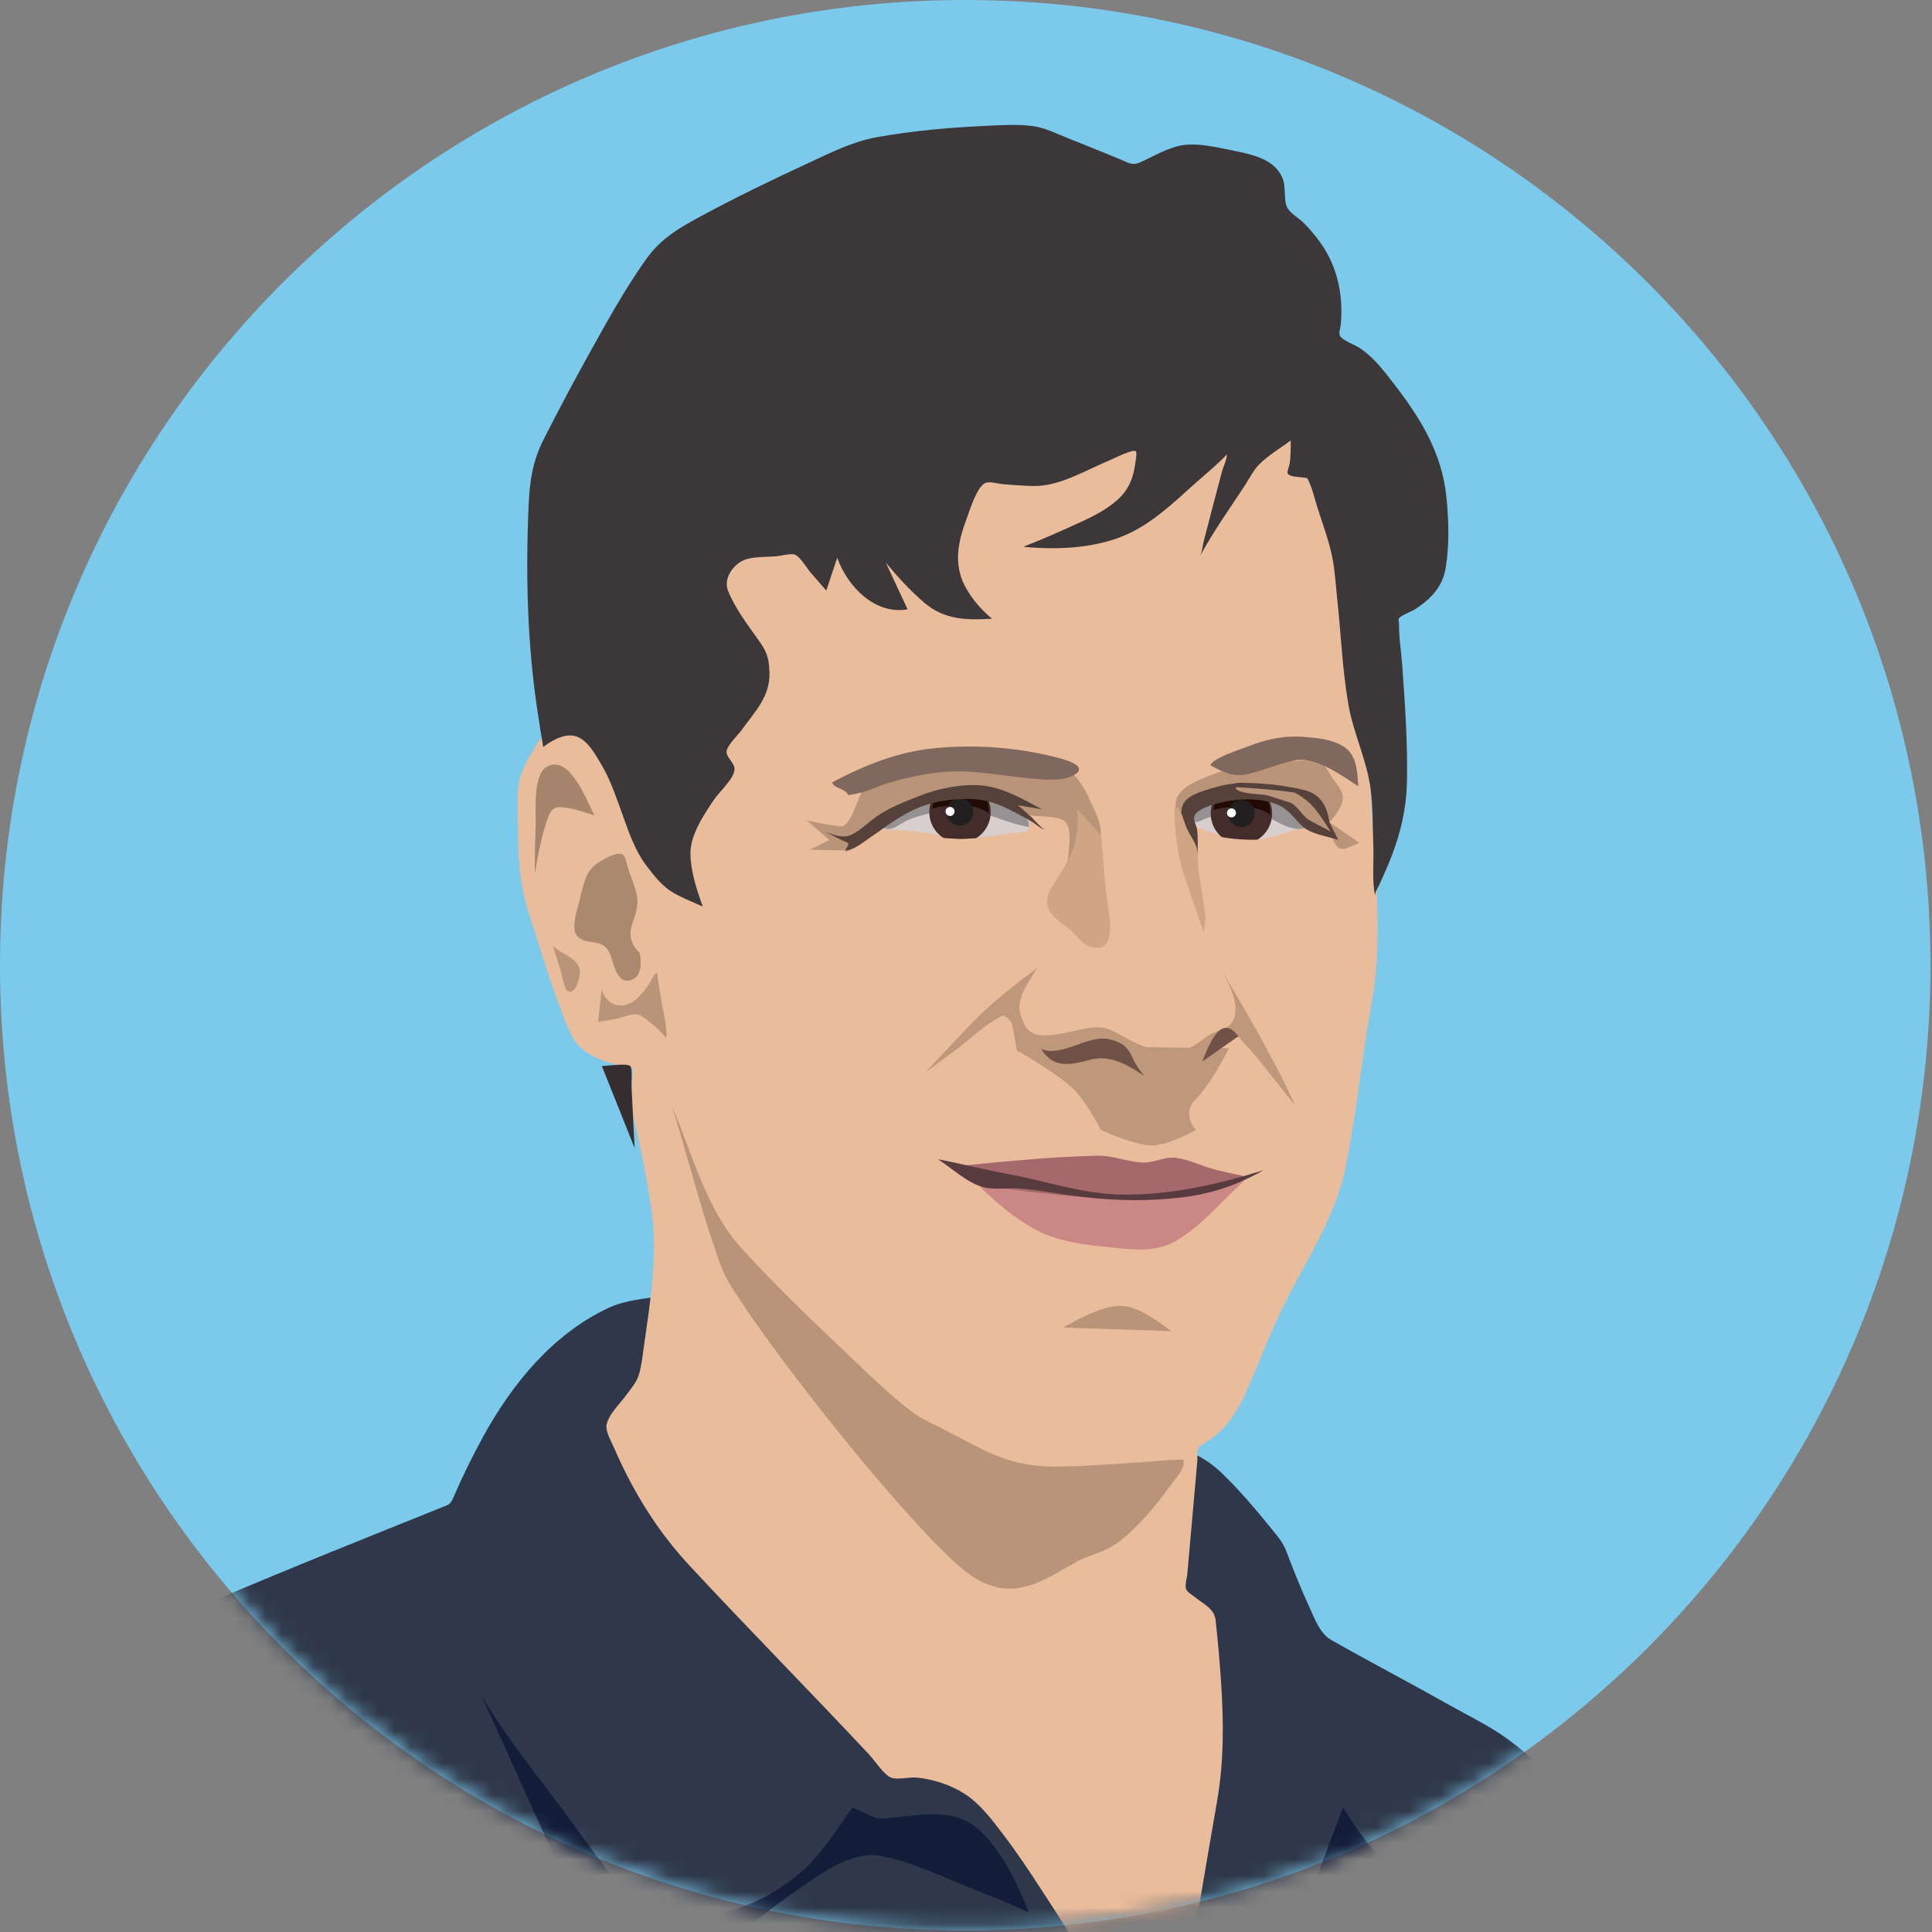 <svg xmlns="http://www.w3.org/2000/svg" xmlns:xlink="http://www.w3.org/1999/xlink" width="120" height="120" viewBox="0 0 120 120">
  <rect x="0" y="0" width="120" height="120" fill="#808080" stroke="none"/>
  <defs>
    <path id="chad-a" d="M119.903,59.951 C119.903,93.061 93.061,119.903 59.951,119.903 C26.841,119.903 0,93.061 0,59.951 C0,26.841 26.841,0 59.951,0 C93.061,0 119.903,26.841 119.903,59.951"/>
  </defs>
  <g fill="none" fill-rule="evenodd">
    <mask id="chad-b" fill="#fff">
      <use xlink:href="#chad-a"/>
    </mask>
    <use fill="#7BCAEC" xlink:href="#chad-a"/>
    <path fill="#2F384A" d="M-6.488,108.349 C-5.197,107.488 -3.565,106.95 -2.161,106.304 C0.558,105.055 3.284,103.82 6.014,102.593 C10.8,100.441 15.62,98.401 20.484,96.43 C22.777,95.5 25.073,94.576 27.37,93.655 C27.87,93.454 27.962,93.476 28.17,92.993 C28.729,91.697 29.35,90.426 30.031,89.191 C31.83,85.931 34.344,82.85 37.789,81.239 C38.83,80.752 40.03,80.666 41.154,80.497 C41.574,80.433 41.853,80.37 42.241,80.45 C43.416,80.69 44.583,81.132 45.732,81.469 C47.849,82.089 49.965,82.713 52.08,83.34 C57.142,84.84 62.201,86.352 67.239,87.933 C69.092,88.515 70.946,89.099 72.778,89.742 C74.055,90.189 74.956,90.589 75.949,91.555 C77.06,92.635 78.064,93.83 79.038,95.032 C79.409,95.49 79.696,95.826 79.9,96.364 C80.336,97.515 80.793,98.661 81.309,99.779 C81.641,100.498 81.972,101.46 82.682,101.861 C85.101,103.231 87.579,104.525 90.006,105.893 C91.231,106.584 92.522,107.199 93.66,108.03 C95.159,109.126 96.509,110.434 97.792,111.771 C99.956,114.023 102.077,116.412 103.373,119.28 C104.603,122.003 105.539,124.868 106.418,127.721 C106.593,128.288 106.765,128.856 106.929,129.426 C105.815,129.409 104.701,129.392 103.587,129.375 C100.574,129.328 97.56,129.282 94.546,129.236 C90.071,129.167 85.595,129.098 81.119,129.029 C75.683,128.946 70.246,128.862 64.81,128.778 C58.829,128.686 52.848,128.594 46.866,128.502 C40.855,128.409 34.844,128.317 28.833,128.225 C23.203,128.138 17.572,128.051 11.942,127.965 L-2.271,127.746 C-5.694,127.693 -9.117,127.641 -12.54,127.588 C-13.604,127.572 -14.668,127.555 -15.732,127.539 C-16.197,127.532 -16.943,127.665 -17.388,127.513 C-17.445,127.494 -17.537,127.511 -17.6,127.51 C-15.668,122.318 -13.64,116.955 -10.09,112.646 C-8.902,111.203 -7.703,109.769 -6.488,108.349" mask="url(#chad-b)"/>
    <path fill="#E9BC9C" d="M39.169,68.635 C39.698,70.842 40.181,73.076 40.484,75.326 C40.857,78.088 40.368,80.976 39.981,83.718 C39.901,84.282 39.843,84.883 39.667,85.429 C39.519,85.89 39.196,86.234 38.916,86.627 C38.523,87.177 37.572,88.062 37.671,88.737 C37.73,89.139 37.998,89.594 38.157,89.963 C38.478,90.712 38.834,91.447 39.221,92.165 C40.194,93.974 41.366,95.667 42.764,97.174 C46.461,101.158 50.284,105.024 53.999,108.993 C54.331,109.348 54.924,110.278 55.385,110.425 C55.789,110.554 56.522,110.36 56.968,110.41 C58.009,110.525 59.073,110.866 59.953,111.444 C60.882,112.053 61.595,113.004 62.261,113.876 C63.144,115.032 63.955,116.243 64.742,117.465 C65.65,118.877 66.642,120.313 67.385,121.822 C68.181,123.437 68.833,125.133 69.591,126.768 C70.093,127.849 70.602,128.929 71.16,129.983 C71.27,130.19 71.848,131.545 72.172,131.54 C72.51,131.535 72.858,128.146 72.917,127.788 C73.796,122.498 74.663,117.205 75.587,111.923 C76.03,109.392 76.01,106.914 75.835,104.351 C75.75,103.11 75.64,101.87 75.504,100.633 C75.425,99.91 74.753,99.636 74.199,99.186 C74.024,99.044 73.73,98.886 73.664,98.686 C73.589,98.459 73.725,97.994 73.746,97.761 C73.848,96.61 73.95,95.459 74.052,94.309 C74.157,93.123 74.262,91.938 74.367,90.752 C74.386,90.534 74.342,90.161 74.436,89.966 C74.546,89.738 74.852,89.632 75.081,89.475 C76.505,88.497 77.094,87.207 77.745,85.669 C78.41,84.098 79.028,82.502 79.791,80.975 C81.132,78.293 82.943,75.572 83.558,72.603 C84.264,69.2 84.574,65.72 85.195,62.3 C85.747,59.26 85.596,56.125 85.366,53.059 C85.112,49.684 85.046,46.285 84.893,42.905 C84.784,40.5 84.674,38.095 84.565,35.69 C84.523,34.77 84.612,33.725 84.379,32.832 C83.83,30.723 82.925,28.65 82.209,26.592 C82.111,26.311 81.971,25.438 81.727,25.263 C81.557,25.141 80.936,25.219 80.737,25.208 C76.308,24.968 71.877,24.773 67.444,24.638 C62.592,24.491 57.627,24.222 52.785,24.709 C51.208,24.868 50.178,25.338 48.997,26.437 C47.02,28.277 45.361,30.479 43.757,32.641 C42.277,34.635 40.861,36.677 39.489,38.747 C39.236,39.128 38.771,39.611 38.636,40.051 C38.57,40.265 38.634,40.551 38.647,40.779 C38.913,45.3 39.179,49.82 39.445,54.341 C39.537,55.902 39.683,57.471 39.721,59.035 C39.754,60.41 39.575,61.814 39.493,63.186 L39.169,68.635 Z" mask="url(#chad-b)"/>
    <path fill="#BF987C" d="M63.158,65.234 C63.158,65.234 66.043,66.882 66.867,67.844 C67.691,68.806 68.378,70.18 68.378,70.18 C68.378,70.18 70.439,71.141 71.538,71.141 C72.637,71.141 74.285,70.18 74.285,70.18 C74.285,70.18 73.324,69.218 74.285,68.256 C75.247,67.294 76.346,65.096 76.346,65.096 C76.346,65.096 64.394,65.096 63.845,64.409 C63.295,63.722 62.746,62.898 62.746,62.898 L63.158,65.234 Z" mask="url(#chad-b)"/>
    <path fill="#BA9479" d="M73.938 50.832C74.876 50.765 75.814 50.698 76.752 50.63 77.438 50.581 78.123 50.532 78.808 50.483 79.166 50.458 79.642 50.34 79.999 50.398 80.311 50.449 80.645 50.687 80.929 50.827 81.375 51.046 82.004 51.23 82.391 51.544 82.725 51.815 82.818 52.403 83.138 52.658 83.427 52.888 84.037 52.495 84.429 52.348 83.81 51.922 83.192 51.496 82.573 51.071 82.951 50.657 83.468 50.022 83.396 49.424 83.347 49.026 82.953 48.607 82.73 48.286 82.57 48.055 82.296 47.48 82.046 47.326 81.703 47.116 80.912 47.255 80.504 47.263 79.788 47.275 79.083 47.332 78.372 47.409 77.246 47.53 76.118 47.772 75.066 48.198 74.419 48.46 73.271 48.902 73.06 49.661 72.885 50.289 73.195 51.2 73.328 51.82 73.461 52.441 73.716 52.933 74.158 53.418 74.085 52.556 74.012 51.694 73.938 50.832M66.296 47.829C65.162 47.181 63.48 47.148 62.218 46.991 61.427 46.892 60.635 46.807 59.842 46.731 59.505 46.699 57.767 47.028 57.354 47.204 56.995 47.357 56.55 47.475 56.249 47.718 55.835 48.052 54.379 48.084 53.824 48.648 53.377 49.1 52.897 51.379 52.242 51.324 51.53 51.264 50.82 51.114 50.122 50.962 50.585 51.366 51.047 51.77 51.509 52.175L50.296 52.781 52.523 52.819C52.271 53.124 53.488 52.535 53.78 52.126 54.023 51.786 54.355 51.541 54.768 51.408 55.44 51.191 56.27 51.198 56.967 51.106 58.356 50.922 59.748 50.747 61.142 50.613 62.06 50.525 62.974 50.392 63.867 50.619 64.444 50.767 65.85 50.599 66.225 51.111 66.639 51.677 66.326 53.152 66.279 53.804 66.466 53.416 66.847 52.054 67.185 51.946 67.607 51.812 68.375 52.598 68.382 51.729 68.387 51.109 67.972 50.301 67.724 49.757 67.406 49.061 66.987 48.223 66.296 47.829" mask="url(#chad-b)"/>
    <path fill="#E9BC9C" d="M33.776,45.601 C33.247,46.346 32.731,47.149 32.405,48.006 C32.084,48.847 32.155,49.784 32.161,50.669 C32.175,52.708 32.187,54.677 32.814,56.626 C33.487,58.715 34.114,60.836 34.897,62.886 C35.219,63.731 35.524,64.674 36.272,65.237 C37.075,65.842 38.084,66.141 39.067,66.281 C39.479,66.339 41.064,66.702 41.303,66.257 C41.464,65.957 41.212,65.003 41.186,64.675 C41.022,62.623 40.85,60.571 40.681,58.519 C40.541,56.819 40.469,55.156 40.517,53.447 C40.55,52.268 40.872,51.014 40.331,49.946 C39.412,48.132 38.446,46.258 37.17,44.667 C36.738,44.13 36.207,43.437 35.438,43.622 C34.556,43.834 34.021,44.795 33.776,45.601" mask="url(#chad-b)"/>
    <path fill="#BF987C" d="M57.481,66.612 C58.497,65.511 59.522,64.416 60.568,63.343 C61.769,62.112 63.083,61.142 64.446,60.095 C63.928,60.904 63.05,62.081 63.398,63.054 C63.603,63.625 63.793,64.161 64.465,64.27 C65.525,64.441 66.793,63.937 67.855,63.826 C68.649,63.744 69.008,63.959 69.681,64.335 C70.616,64.857 71.686,65.373 72.781,65.36 C73.706,65.349 74.306,64.865 75.01,64.349 C75.475,64.007 76.214,63.982 76.528,63.493 C77.236,62.391 75.998,60.461 75.461,59.542 C77.217,62.545 78.986,65.463 80.429,68.636 C79.342,67.314 78.316,65.897 77.149,64.647 C77.045,64.536 76.992,64.401 76.863,64.384 C76.463,64.331 75.632,65.029 75.355,65.254 C74.288,66.121 73.545,67.743 71.892,67.347 C71.062,67.148 70.439,66.494 69.808,65.964 C69.403,65.624 68.959,65.246 68.471,65.029 C67.904,64.777 67.599,65.068 67.019,65.174 C65.552,65.44 64.401,65.251 63.346,64.198 C63.087,63.94 62.707,63.233 62.382,63.106 C62.195,63.034 62.281,63.092 62.044,63.216 C61.104,63.706 60.232,64.564 59.382,65.197 C58.748,65.669 58.115,66.141 57.481,66.612" mask="url(#chad-b)"/>
    <path fill="#CB8784" d="M60.851,73.691 C61.889,74.714 63.055,75.697 64.342,76.387 C65.771,77.152 67.512,77.335 69.1,77.488 C70.525,77.626 71.829,77.799 73.111,77.032 C74.683,76.091 75.908,74.582 77.254,73.354 L62.915,73.648 C62.227,73.663 61.539,73.677 60.851,73.691" mask="url(#chad-b)"/>
    <path fill="#A6696B" d="M59.166,72.457 C62.144,72.169 65.147,71.85 68.141,71.783 C69.133,71.761 70.001,72.159 70.968,72.208 C71.653,72.242 72.311,71.827 73.036,71.914 C73.84,72.01 74.685,72.451 75.482,72.648 C76.107,72.803 76.736,72.943 77.366,73.072 C76.141,73.445 74.933,73.897 73.68,74.163 C71.524,74.622 69.37,74.533 67.191,74.346 C65.501,74.201 63.788,74.048 62.117,73.755 C61.08,73.573 60.098,72.924 59.166,72.457" mask="url(#chad-b)"/>
    <path fill="#D8CECD" d="M55.7 51.56C56.965 51.56 58.272 51.931 59.536 52.037 60.79 52.142 62.006 51.815 63.245 51.702 63.48 51.681 63.73 51.726 63.871 51.513 64.077 51.202 63.818 50.691 63.585 50.496 63.107 50.095 62.324 49.906 61.751 49.695 61.282 49.523 60.71 49.23 60.204 49.192 59.659 49.15 58.988 49.369 58.459 49.47 57.723 49.609 56.989 49.725 56.35 50.133 55.731 50.528 55.154 51.002 54.586 51.467 54.958 51.498 55.329 51.529 55.7 51.56M74.378 51.435C74.565 51.368 74.944 51.596 75.113 51.656 75.513 51.796 75.924 51.951 76.347 52.003 77.067 52.092 77.578 52.183 78.294 52.108 79.322 52.001 80.44 51.515 81.42 51.188 80.412 49.761 78.647 49.711 77.056 49.694 75.842 49.682 74.999 50.139 73.899 50.631 74.059 50.899 74.218 51.167 74.378 51.435" mask="url(#chad-b)"/>
    <path fill="#969192" d="M54.768 51.408C55.471 50.924 56.198 50.37 56.986 50.035 57.711 49.727 58.555 49.604 59.334 49.512 60.325 49.395 61.343 49.349 62.24 49.837 62.705 50.089 63.178 50.38 63.594 50.707 63.9 50.947 63.878 50.962 63.911 51.37 62.269 51.092 60.687 50.085 59.023 50.265 58.264 50.347 57.272 50.605 56.42 50.92 56.12 51.031 55.588 51.469 55.269 51.487 54.976 51.503 55.058 51.455 54.768 51.408M73.938 50.832C74.21 50.015 75.13 49.885 75.855 49.715 76.371 49.593 76.883 49.603 77.409 49.567 77.694 49.548 78.089 49.436 78.369 49.493 78.963 49.612 79.687 50.044 80.225 50.321 80.68 50.556 80.916 50.963 81.238 51.37 80.905 51.46 80.876 51.504 80.539 51.48 79.743 51.424 78.948 50.719 78.165 50.563 77.263 50.383 76.191 50.591 75.279 50.725 74.672 50.813 74.284 51.35 73.938 50.832" mask="url(#chad-b)"/>
    <path fill="#442C2B" d="M61.527,50.602 C61.438,51.651 60.516,52.43 59.467,52.342 C58.418,52.253 57.639,51.331 57.727,50.281 C57.816,49.232 58.738,48.453 59.787,48.541 C60.836,48.63 61.615,49.552 61.527,50.602" mask="url(#chad-b)"/>
    <path fill="#200A02" d="M61.397,50.528 C60.706,49.824 58.461,49.998 57.904,50.233 C57.957,49.267 58.834,48.552 59.798,48.634 C60.763,48.715 61.533,49.569 61.397,50.528" mask="url(#chad-b)"/>
    <path fill="#221F20" d="M60.459,50.512 C60.421,50.971 60.017,51.312 59.557,51.273 C59.098,51.235 58.757,50.831 58.796,50.371 C58.834,49.912 59.238,49.571 59.697,49.61 C60.157,49.649 60.498,50.053 60.459,50.512" mask="url(#chad-b)"/>
    <path fill="#FEFEFE" d="M59.289,50.426 C59.276,50.58 59.141,50.694 58.987,50.681 C58.833,50.668 58.718,50.533 58.731,50.379 C58.744,50.224 58.88,50.11 59.034,50.123 C59.188,50.136 59.302,50.271 59.289,50.426" mask="url(#chad-b)"/>
    <path fill="#442C2B" d="M79.007,50.689 C78.918,51.739 77.996,52.518 76.947,52.429 C75.897,52.341 75.119,51.418 75.207,50.369 C75.295,49.319 76.218,48.54 77.267,48.629 C78.316,48.717 79.095,49.64 79.007,50.689" mask="url(#chad-b)"/>
    <path fill="#200A02" d="M78.877,50.615 C78.186,49.911 75.94,50.086 75.384,50.321 C75.436,49.354 76.313,48.64 77.278,48.721 C78.242,48.803 79.013,49.657 78.877,50.615" mask="url(#chad-b)"/>
    <path fill="#221F20" d="M77.939,50.599 C77.9,51.059 77.496,51.4 77.037,51.361 C76.578,51.322 76.236,50.918 76.275,50.459 C76.314,49.999 76.718,49.658 77.177,49.697 C77.636,49.736 77.978,50.14 77.939,50.599" mask="url(#chad-b)"/>
    <path fill="#FEFEFE" d="M76.769,50.513 C76.756,50.667 76.62,50.781 76.466,50.768 C76.312,50.755 76.198,50.62 76.211,50.466 C76.224,50.312 76.359,50.197 76.513,50.21 C76.667,50.223 76.782,50.359 76.769,50.513" mask="url(#chad-b)"/>
    <path fill="#81685F" d="M51.694 48.592C53.738 47.501 55.851 46.666 58.172 46.458 60.683 46.232 63.257 46.427 65.702 47.063 66.178 47.186 67.711 47.609 66.664 48.167 66.159 48.437 65.438 48.443 64.875 48.418 63.102 48.34 61.321 47.925 59.551 47.91 58.195 47.9 56.763 48.193 55.461 48.551 54.21 48.895 53.97 49.213 52.665 49.385 52.638 49.031 51.721 48.946 51.694 48.592M75.199 47.544C75.199 47.126 77.173 46.497 77.477 46.378 78.671 45.909 79.743 45.671 81.034 45.775 81.852 45.842 82.672 45.91 83.393 46.333 84.278 46.852 84.307 47.902 84.363 48.837 83.332 48.168 81.741 46.989 80.454 47.222 79.432 47.407 78.463 47.875 77.444 48.092 76.607 48.27 75.931 47.948 75.199 47.544" mask="url(#chad-b)"/>
    <path fill="#BA9479" d="M58.341,49.06 C58.751,49.02 59.162,48.981 59.573,48.941 C59.756,48.924 60.52,48.97 60.666,48.83 C61.069,48.44 59.534,48.43 59.354,48.444 C59.17,48.459 58.485,48.459 58.368,48.609 C58.305,48.69 58.341,48.938 58.341,49.06" mask="url(#chad-b)"/>
    <path fill="#E9BC9C" d="M58.107 52.023C58.599 52.055 59.092 52.084 59.585 52.11 59.909 52.128 60.902 51.982 61.17 52.157 61.177 52.162 59.943 52.709 59.691 52.674 59.157 52.6 58.59 52.253 58.107 52.023M75.504 51.876C76.139 52.152 78.195 52.228 78.691 52.101 79.284 51.949 77.731 52.856 77.455 52.846 76.663 52.817 76.037 52.509 75.504 51.876" mask="url(#chad-b)"/>
    <path fill="#3C3738" d="M43.648,56.304 C43.277,55.272 42.895,54.119 42.884,53.014 C42.872,51.861 43.71,50.619 44.336,49.687 C44.688,49.163 45.672,48.298 45.62,47.719 C45.589,47.371 45.074,46.987 45.131,46.65 C45.197,46.254 45.842,45.653 46.071,45.335 C46.909,44.171 47.85,43.256 47.792,41.74 C47.756,40.785 47.608,40.455 47.088,39.724 C46.416,38.777 45.652,37.775 45.218,36.69 C44.895,35.88 45.632,34.921 46.41,34.717 C46.981,34.567 47.661,34.603 48.25,34.549 C48.522,34.525 49.131,34.349 49.385,34.455 C49.718,34.594 50.115,35.294 50.35,35.564 C50.673,35.936 50.997,36.309 51.321,36.681 C51.548,36.001 51.774,35.321 52.001,34.641 C52.621,36.39 54.321,38.208 56.372,37.847 C55.918,36.875 55.465,35.904 55.012,34.932 C55.741,35.815 56.525,36.676 57.395,37.422 C58.649,38.497 60.001,38.527 61.617,38.43 C60.949,37.882 60.355,37.192 59.948,36.429 C59.217,35.061 59.498,33.656 60.023,32.262 C60.222,31.733 60.676,30.195 61.225,29.987 C61.476,29.891 62.069,30.059 62.336,30.079 C62.942,30.126 63.55,30.171 64.158,30.186 C65.825,30.228 67.484,29.174 68.992,28.558 C69.172,28.484 70.393,27.859 70.553,28.035 C70.645,28.136 70.483,28.964 70.461,29.096 C70.343,29.816 70.023,30.471 69.487,30.974 C68.549,31.854 67.21,32.388 66.054,32.91 C65.232,33.282 64.4,33.633 63.56,33.961 C65.73,34.171 68.212,34.062 70.199,33.098 C71.641,32.398 72.905,31.228 74.08,30.158 C74.225,30.027 76.229,28.309 76.188,28.214 C76.263,28.388 75.956,29.071 75.907,29.257 C75.713,29.986 75.521,30.717 75.33,31.447 C75.141,32.167 74.954,32.887 74.768,33.607 C74.695,33.892 74.67,34.295 74.532,34.553 C75.352,33.013 76.398,31.568 77.349,30.106 C77.613,29.7 77.855,29.206 78.193,28.861 C78.755,28.288 79.53,27.842 80.169,27.355 C80.167,27.854 80.178,28.38 80.087,28.871 C80.064,28.996 79.925,29.303 79.984,29.411 C80.087,29.604 80.64,29.621 80.822,29.645 C81.261,29.703 81.178,29.633 81.337,29.993 C81.549,30.472 81.668,31.022 81.826,31.521 C82.168,32.604 82.597,33.713 82.792,34.835 C82.925,35.605 82.97,36.4 83.054,37.176 C83.29,39.357 83.377,41.609 83.753,43.771 C84.061,45.541 84.9,47.22 85.133,49.01 C85.286,50.185 85.258,51.408 85.302,52.59 C85.338,53.553 85.205,54.697 85.414,55.641 C85.372,55.454 85.608,55.096 85.676,54.944 C85.938,54.355 86.207,53.77 86.439,53.168 C86.996,51.719 87.343,50.229 87.384,48.675 C87.448,46.223 87.266,43.757 87.095,41.312 C87.036,40.478 86.884,39.605 86.9,38.77 C86.902,38.692 86.838,38.494 86.877,38.427 C86.997,38.222 87.696,37.972 87.896,37.84 C88.882,37.19 89.596,36.465 89.793,35.275 C90.027,33.86 89.984,32.369 89.847,30.946 C89.574,28.106 88.208,25.937 86.487,23.721 C85.884,22.944 85.311,22.2 84.493,21.639 C84.202,21.439 83.421,21.166 83.238,20.877 C83.133,20.713 83.258,20.359 83.279,20.133 C83.425,18.526 83.141,16.888 82.293,15.501 C81.931,14.911 81.491,14.37 81.007,13.876 C80.716,13.58 80.223,13.304 79.993,12.967 C79.688,12.519 79.907,11.618 79.647,11.031 C79.136,9.875 77.783,9.597 76.66,9.368 C75.714,9.175 74.563,8.894 73.588,9 C72.681,9.098 71.72,9.668 70.904,10.047 C70.313,10.321 70.14,10.127 69.52,9.873 C68.455,9.436 67.389,9.002 66.319,8.577 C65.606,8.294 64.872,7.917 64.103,7.825 C63.171,7.712 62.204,7.771 61.27,7.815 C58.995,7.921 56.694,8.117 54.452,8.523 C52.935,8.797 51.56,9.502 50.17,10.145 C47.956,11.169 45.754,12.233 43.607,13.39 C42.235,14.13 41.079,14.781 40.164,16.058 C38.881,17.847 37.803,19.792 36.735,21.713 C35.711,23.554 34.718,25.412 33.767,27.291 C33.076,28.654 32.898,29.891 32.831,31.429 C32.644,35.67 32.752,39.997 33.388,44.198 C33.499,44.931 33.616,45.664 33.74,46.396 C34.246,46.012 34.968,45.588 35.627,45.698 C36.423,45.831 36.946,46.808 37.322,47.435 C37.851,48.318 38.159,49.21 38.513,50.173 C38.98,51.447 39.362,52.748 40.198,53.832 C40.667,54.44 41.16,55.076 41.835,55.458 C42.412,55.785 43.041,56.038 43.648,56.304" mask="url(#chad-b)"/>
    <path fill="#573B3E" d="M58.267,72.005 C59.688,72.274 61.084,72.641 62.507,72.898 C64.807,73.314 67.103,74.12 69.447,74.192 C72.46,74.286 75.621,73.581 78.489,72.68 C76.776,73.65 75.181,74.175 73.227,74.393 C70.86,74.657 68.623,74.555 66.274,74.216 C65.332,74.08 64.389,73.91 63.44,73.825 C62.638,73.752 61.802,73.944 61.013,73.72 C60.057,73.447 59.105,72.552 58.267,72.005" mask="url(#chad-b)"/>
    <path fill="#6F5245" d="M64.671 65.152C66.03 65.695 67.571 64.212 68.957 64.563 69.707 64.752 70.068 65.053 70.346 65.706 70.521 66.114 70.805 66.487 71.074 66.837 70.096 66.153 68.938 65.493 67.715 65.822 66.52 66.143 65.423 66.399 64.671 65.152M74.67 65.938C75.067 64.986 75.799 62.859 76.916 64.365 76.168 64.889 75.419 65.414 74.67 65.938" mask="url(#chad-b)"/>
    <path fill="#BA9479" d="M66.019 82.455C68.266 82.53 70.513 82.605 72.76 82.68 71.842 82.025 70.549 80.999 69.363 81.119 68.214 81.235 67.024 81.918 66.019 82.455M41.753 68.747C43.022 71.709 43.861 75.13 46.087 77.568 48.317 80.011 50.757 82.318 53.154 84.597 54.278 85.666 55.41 86.757 56.651 87.692 57.096 88.028 57.538 88.255 58.039 88.495 59.138 89.021 60.193 89.634 61.295 90.153 62.928 90.921 64.34 91.138 66.112 91.089 67.88 91.041 69.644 90.905 71.408 90.78 71.991 90.738 72.581 90.67 73.166 90.669 73.517 90.668 73.522 90.596 73.52 90.894 73.519 91.315 72.864 92.025 72.636 92.346 72.117 93.08 71.55 93.785 70.934 94.44 70.366 95.046 69.748 95.646 69.029 96.071 68.38 96.454 67.628 96.596 66.96 96.956 65.313 97.844 63.686 99.105 61.703 98.53 60.439 98.164 59.457 97.211 58.545 96.311 57.476 95.255 56.469 94.135 55.481 93.004 53.1 90.277 50.831 87.447 48.664 84.548 47.779 83.364 46.908 82.168 46.093 80.936 45.621 80.224 45.101 79.485 44.801 78.68 43.695 75.711 42.916 72.58 41.996 69.549 41.915 69.282 41.834 69.014 41.753 68.747" mask="url(#chad-b)"/>
    <path fill="#AB896F" d="M39.731,59.196 C39.162,58.605 39.024,58.086 39.293,57.325 C39.474,56.814 39.665,56.206 39.569,55.67 C39.463,55.08 39.187,54.477 39.004,53.906 C38.906,53.598 38.864,53.115 38.602,53.041 C38.156,52.914 37.133,53.554 36.836,53.836 C36.294,54.351 36.15,55.333 35.973,56.03 C35.849,56.517 35.447,57.675 35.848,58.132 C36.404,58.768 37.401,58.226 37.853,59.166 C38.124,59.729 38.269,61.231 39.246,60.854 C39.877,60.61 39.846,59.748 39.731,59.196" mask="url(#chad-b)"/>
    <path fill="#A6856C" d="M36.922,50.657 C36.488,49.827 35.403,46.836 33.983,47.61 C33.065,48.11 33.298,50.481 33.267,51.357 C33.233,52.322 33.216,53.287 33.215,54.253 C33.429,53.088 33.631,51.869 34.049,50.758 C34.283,50.135 34.536,50.067 35.208,50.174 C35.791,50.268 36.367,50.457 36.922,50.657" mask="url(#chad-b)"/>
    <path fill="#BA9479" d="M34.338 58.747C34.84 59.249 35.755 59.429 36 60.171 36.094 60.457 35.808 61.863 35.237 61.556 35.049 61.455 34.849 60.342 34.788 60.152 34.638 59.683 34.488 59.215 34.338 58.747M37.147 63.466C37.222 62.792 37.297 62.118 37.371 61.444 37.574 62.28 38.427 62.713 39.201 62.282 39.637 62.039 39.967 61.605 40.256 61.209 40.387 61.03 40.615 60.481 40.834 60.399 40.778 60.42 41.097 62.24 41.118 62.387 41.155 62.646 41.567 64.317 41.332 64.495 41.475 64.387 39.903 63.016 39.592 62.997 39.169 62.97 38.634 63.212 38.213 63.29 37.859 63.356 37.503 63.414 37.147 63.466" mask="url(#chad-b)"/>
    <path fill="#131C39" d="M29.879 105.251C31.353 107.831 33.33 110.201 35.081 112.593 36.103 113.988 37.129 115.38 38.158 116.77 38.611 117.382 39.055 118.253 39.632 118.757 40.3 119.341 41.605 119.283 42.404 119.231 44.995 119.06 47.575 118.126 49.562 116.446 50.895 115.319 51.766 113.977 52.735 112.564 53.009 112.163 52.949 112.28 53.483 112.509 53.96 112.714 54.383 112.995 54.887 112.956 56.827 112.809 59.154 112.158 60.784 113.628 62.237 114.937 63.174 116.976 63.902 118.762 62.676 118.238 61.442 117.729 60.204 117.233 58.441 116.526 56.572 115.623 54.695 115.271 52.779 114.911 50.595 116.647 49.136 117.66 47.188 119.01 45.385 120.665 43.247 121.712 42.126 122.261 40.949 122.693 39.758 123.062 39.495 123.144 38.401 123.648 38.134 123.515 38.051 123.473 37.952 123.11 37.916 123.031 37.717 122.591 37.518 122.151 37.319 121.71 35.916 118.606 34.513 115.502 33.11 112.399 32.033 110.016 30.956 107.634 29.879 105.251M78.162 126.268C79.694 122.182 81.227 118.095 82.759 114.008 82.978 113.424 83.197 112.841 83.415 112.257 84.443 113.939 85.775 115.795 87.507 116.797 89.388 117.887 91.809 118.332 93.923 118.762 92.564 118.921 91.197 119.03 89.83 119.076 88.848 119.11 87.846 119.13 86.871 118.993 85.996 118.87 85.298 118.373 84.466 118.14 84.111 118.041 84.298 117.996 84.071 118.142 83.748 118.35 83.451 118.995 83.227 119.302 82.24 120.659 81.253 122.017 80.266 123.374L78.162 126.268z" mask="url(#chad-b)"/>
    <path fill="#CFA586" d="M68.402,51.915 C68.493,53.145 68.594,54.375 68.717,55.602 C68.805,56.479 69.582,59.4 67.688,58.792 C67.232,58.646 66.979,58.221 66.646,57.912 C66.36,57.646 66.029,57.434 65.731,57.183 C65.032,56.595 64.8,55.986 65.297,55.151 C65.935,54.078 66.636,53.219 66.855,51.947 C66.953,51.382 66.985,50.784 66.89,50.215 C67.394,50.782 67.898,51.348 68.402,51.915" mask="url(#chad-b)"/>
    <path fill="#372E31" d="M37.38,66.212 C38.059,67.91 38.738,69.607 39.416,71.305 C39.352,70.015 39.287,68.726 39.223,67.437 C39.212,67.215 39.297,66.364 39.144,66.212 C38.951,66.02 37.685,66.212 37.38,66.212" mask="url(#chad-b)"/>
    <path fill="#BA9479" d="M76.295,49.055 C76.864,48.862 77.224,48.716 77.814,48.776 C78.019,48.798 78.49,48.752 78.665,48.864 C78.848,48.981 79.006,49.403 79.124,49.591 C78.547,49.593 77.969,49.596 77.391,49.598 C76.682,49.602 76.638,49.693 76.295,49.055" mask="url(#chad-b)"/>
    <path fill="#56413B" d="M80.096,49.832 C79.585,49.704 79.101,49.488 78.581,49.375 C78.333,49.321 76.671,49.303 76.749,48.888 C77.974,48.968 79.175,49.041 80.396,49.23 C80.371,49.215 80.347,49.199 80.323,49.184 C81.521,49.776 81.945,50.576 82.651,51.655 C82.211,51.39 81.74,51.182 81.298,50.925 C80.915,50.701 80.487,49.93 80.096,49.832 M82.573,51.071 C82.426,50.063 82.034,49.332 81.018,49.074 C80.325,48.897 79.235,48.721 78.499,48.687 C77.464,48.584 76.411,48.603 75.409,48.919 C74.705,49.141 73.532,49.395 73.401,50.218 C73.142,51.843 73.73,52.955 74.357,54.391 C74.353,53.468 74.44,52.509 74.366,51.592 C74.343,51.307 74.069,50.909 74.202,50.641 C74.445,50.151 75.695,49.869 76.147,49.782 C77.147,49.588 78.285,49.579 79.253,49.941 C80.02,50.228 80.334,50.785 80.886,51.313 C81.401,51.806 82.423,51.937 83.12,52.164 C82.937,51.799 82.755,51.435 82.573,51.071" mask="url(#chad-b)"/>
    <path fill="#CFA586" d="M74.878,57.018 C74.776,56.059 74.609,55.121 74.457,54.175 C74.381,53.7 74.462,53.154 74.337,52.695 C74.22,52.264 73.894,51.859 73.714,51.449 C73.554,51.083 73.475,50.644 73.25,50.31 C72.85,49.719 72.959,50.53 72.971,50.883 C73.014,52.1 73.17,53.243 73.557,54.393 C73.953,55.569 74.362,56.739 74.773,57.909 C74.808,57.612 74.843,57.315 74.878,57.018" mask="url(#chad-b)"/>
    <path fill="#56413B" d="M51.248,51.654 C51.8,51.874 52.4,52.108 52.953,51.815 C53.47,51.542 53.916,51.095 54.388,50.752 C55.172,50.182 56.19,49.801 57.085,49.444 C58.249,48.98 59.645,48.692 60.895,48.779 C62.227,48.871 63.566,49.647 64.725,50.269 C64.227,50.184 63.73,50.099 63.232,50.014 C63.514,50.263 63.796,50.513 64.076,50.765 C64.184,50.861 64.754,51.526 64.888,51.517 C64.711,51.529 64.261,51.136 64.109,51.048 C63.581,50.743 63.046,50.448 62.496,50.186 C61.303,49.616 60.311,49.538 58.994,49.687 C57.61,49.842 56.604,50.271 55.455,51.039 C54.981,51.356 54.524,51.697 54.053,52.018 C53.686,52.267 52.991,52.819 52.523,52.819 C52.482,52.819 52.708,52.478 52.701,52.439 C52.675,52.302 52.469,52.272 52.335,52.205 C51.97,52.026 51.607,51.843 51.248,51.654" mask="url(#chad-b)"/>
  </g>
</svg>

